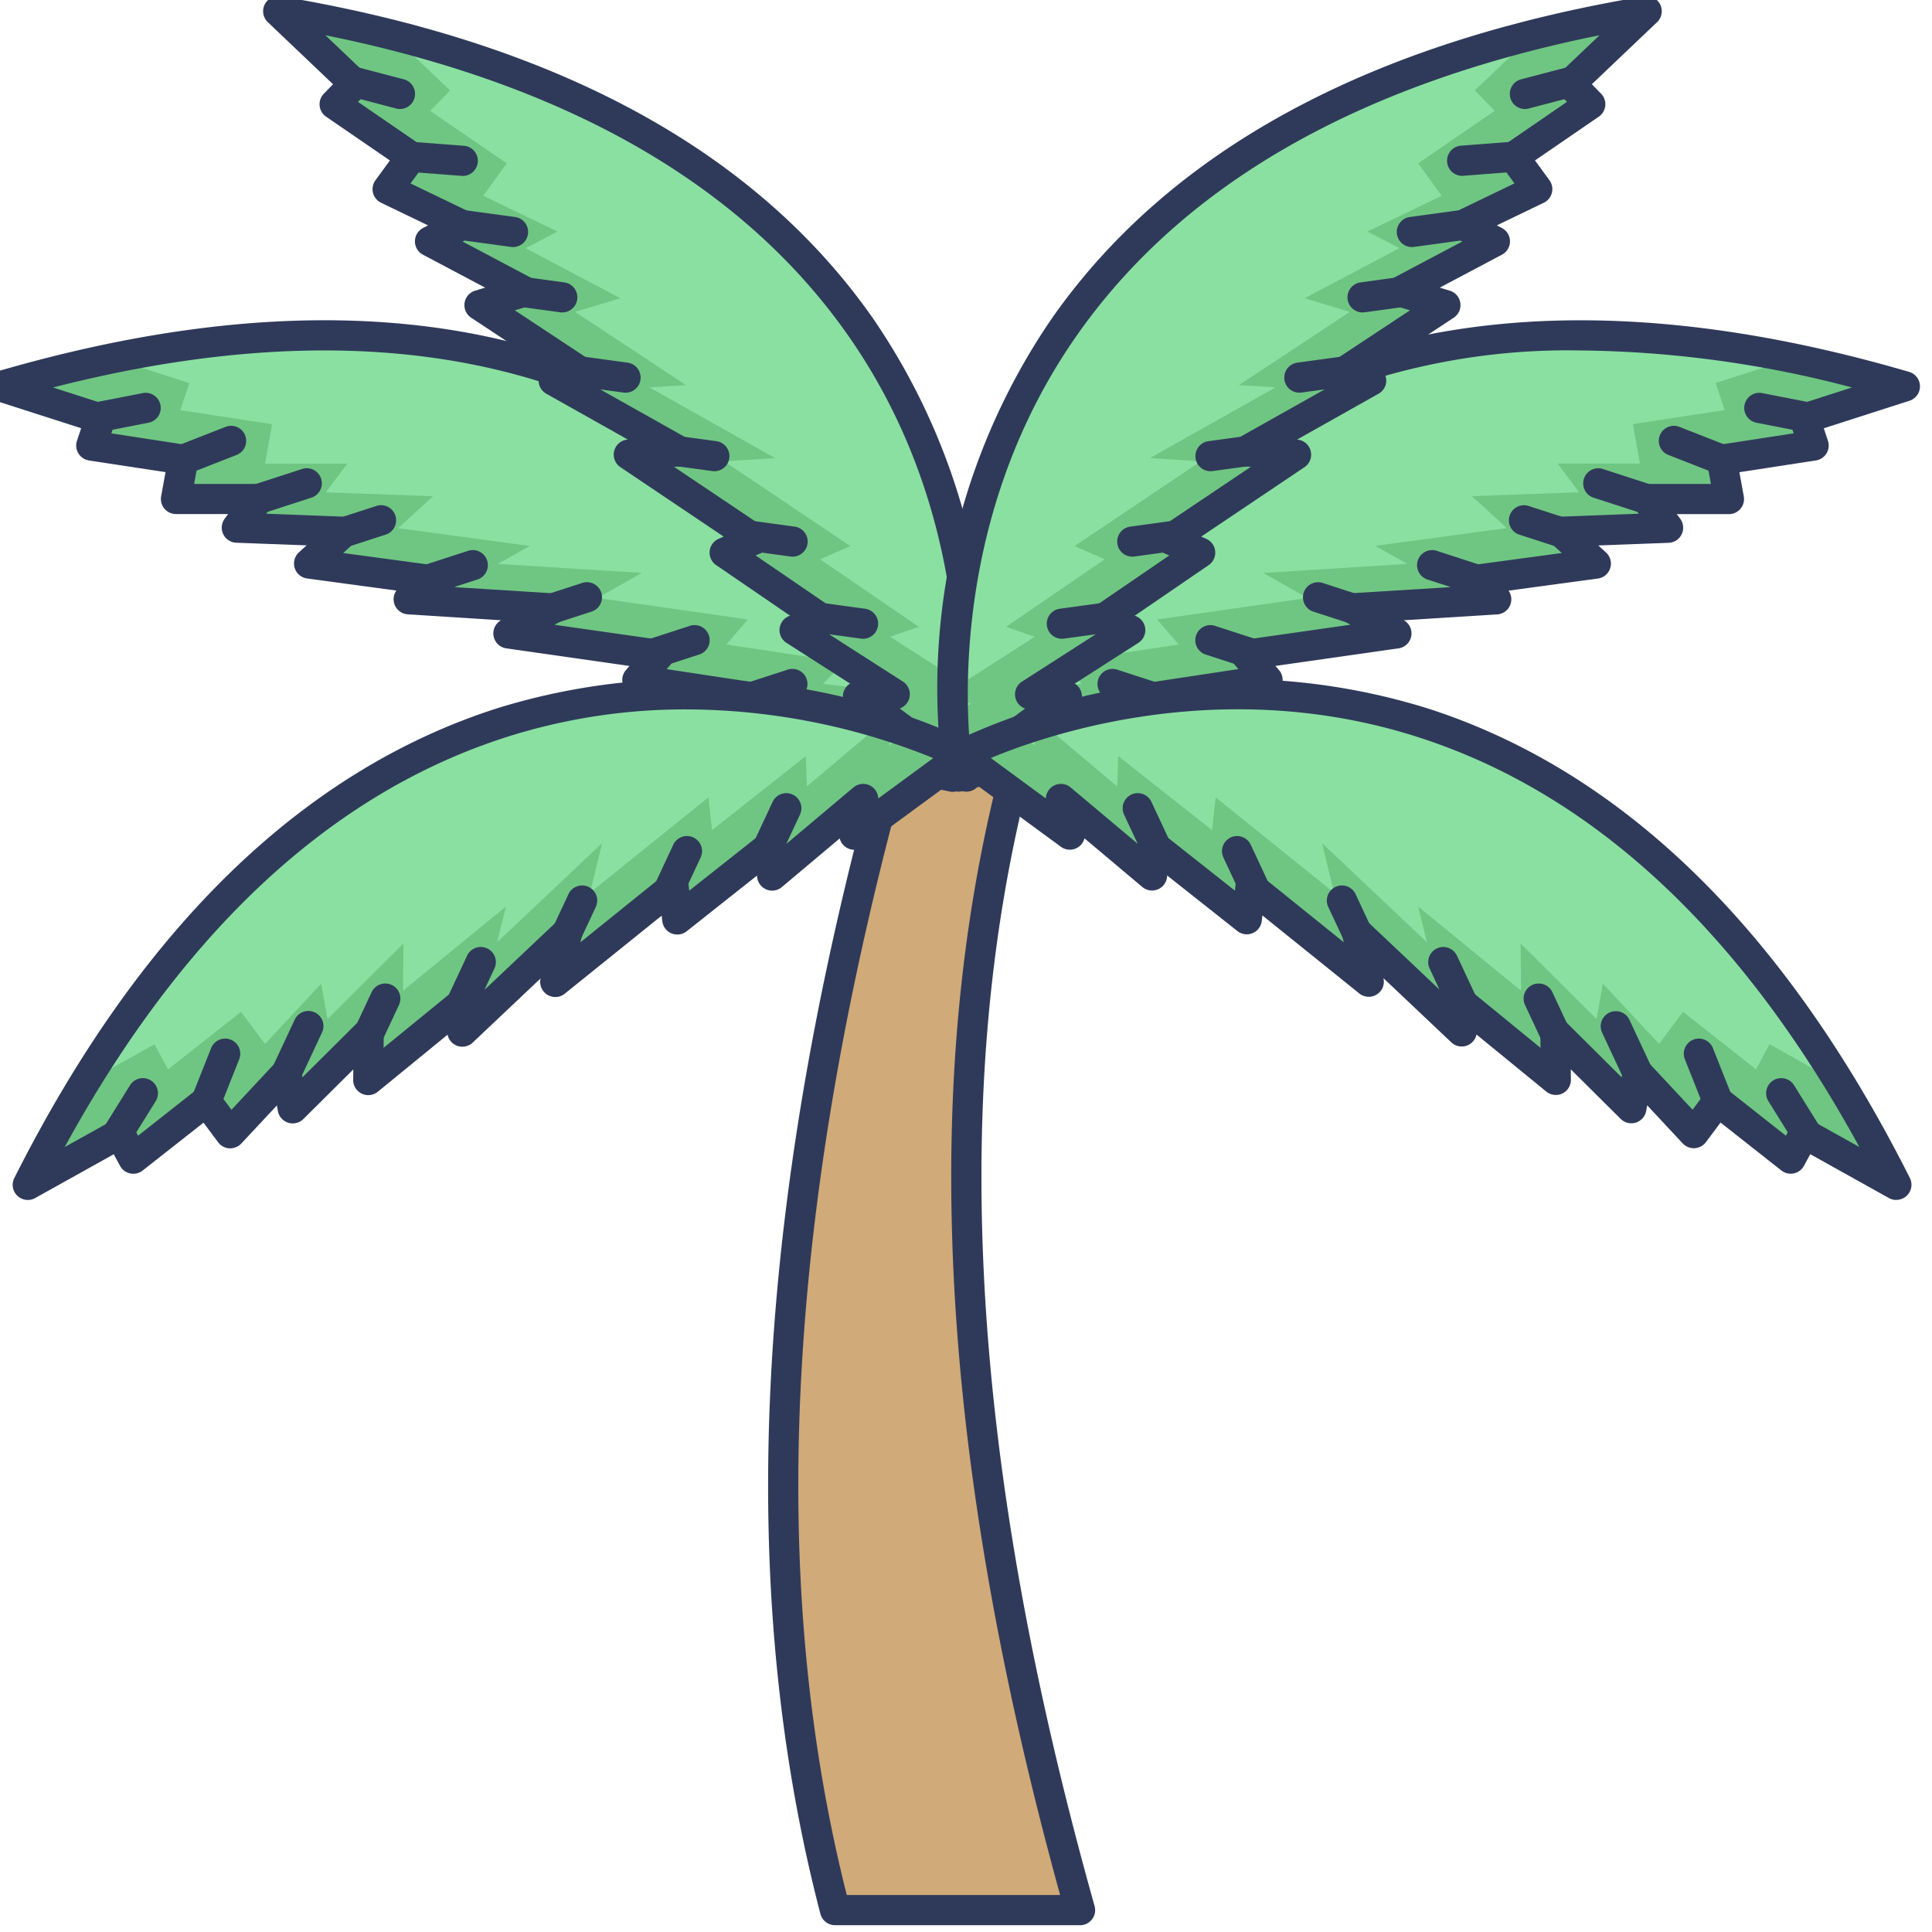 <svg id="icon" height="512" viewBox="0 0 128 128" width="512" xmlns="http://www.w3.org/2000/svg"><path d="m71.553 126.548c-7.211-25.688-11-53.36-3.32-78.919l-7.421-2.895c-7.955 26.476-12.452 55.073-5.491 81.814z" fill="#d0aa79"/><path d="m71.553 127.548h-16.232a1 1 0 0 1 -.967-.748c-6.012-23.091-4.212-50.029 5.5-82.353a1 1 0 0 1 1.322-.644l7.424 2.897a1 1 0 0 1 .594 1.22c-6.5 21.618-5.409 47.25 3.325 78.361a1 1 0 0 1 -.963 1.27zm-15.455-2h14.138c-8.4-30.5-9.453-55.815-3.221-77.321l-5.555-2.166c-9.23 31.152-10.985 57.173-5.36 79.487z" fill="#2f3a5a"/><path d="m63.105 51.451s11.149-41.037 63.095-25.851l-6.642 2.135.6 1.79-6.084.934.474 2.61h-5.456l1.424 1.9-7.1.267 2.317 2.11-8.733 1.174 2.135 1.186-9.548.6 2.935 1.658-9.963 1.423 1.423 1.661-7.828 1.186 1.424 1.423-7.828.949 2.135 1.186z" fill="#8ae0a1"/><path d="m120.16 29.521-6.086.934.481 2.611h-5.455l1.423 1.894-7.107.271 2.314 2.1-8.73 1.191 2.13 1.188-9.543.593 2.934 1.659-9.962 1.423 1.423 1.659-7.831 1.188 1.423 1.423-7.823.951 2.131 1.188-8.775 1.658a30.994 30.994 0 0 1 1.389-3.736c.13-.28.261-.576.4-.882.113-.244.236-.489.358-.751l6.426-.777-1.423-1.423 7.83-1.183-1.423-1.659 9.961-1.423-2.933-1.659 9.543-.6-2.135-1.194 8.731-1.178-2.314-2.113 7.1-.262-1.423-1.9h5.457l-.472-2.611 6.086-.934-.6-1.79 5.108-1.641c2.374.5 4.854 1.109 7.429 1.859l-6.644 2.139z" fill="#6fc682"/><path d="m65.986 47.436-1.492.28c.13-.28.261-.576.4-.882z" fill="#8ae0a1"/><g fill="#2f3a5a"><path d="m63.1 52.451a1 1 0 0 1 -.964-1.262 43.366 43.366 0 0 1 19.738-24.389c11.833-6.627 26.841-7.354 44.609-2.162a1 1 0 0 1 .026 1.912l-5.679 1.826.277.83a1 1 0 0 1 -.8 1.3l-5.067.779.29 1.6a1 1 0 0 1 -.983 1.178h-3.457l.223.3a1 1 0 0 1 -.762 1.6l-4.659.175.509.463a1 1 0 0 1 -.54 1.73l-5.916.8a1 1 0 0 1 -.755 1.575l-6.183.388a1 1 0 0 1 -.351 1.861l-8.156 1.164.238.277a1 1 0 0 1 -.61 1.639l-5.871.89.024.024a1 1 0 0 1 -.587 1.7l-4.971.6a1 1 0 0 1 -.657 1.522l-8.776 1.663a1.055 1.055 0 0 1 -.19.017zm41.622-29.232a44.07 44.07 0 0 0 -21.847 5.308c-11.757 6.573-16.767 17.573-18.275 21.624l4.441-.84a1 1 0 0 1 .588-1.7l5.789-.7a1 1 0 0 1 .582-1.667l6.045-.916-.25-.291a1 1 0 0 1 .618-1.641l7.055-1.007-.378-.214a1 1 0 0 1 .429-1.868l6.551-.407a1 1 0 0 1 .793-1.368l6.611-.894-.733-.667a1 1 0 0 1 .637-1.738l5.194-.2-.277-.371a1 1 0 0 1 .8-1.6h4.258l-.26-1.43a1 1 0 0 1 .832-1.167l4.91-.755-.222-.664a1 1 0 0 1 .643-1.269l3.442-1.107a72.783 72.783 0 0 0 -17.972-2.451z"/><path d="m114.076 31.455a.993.993 0 0 1 -.364-.07l-3.151-1.233a1 1 0 1 1 .728-1.862l3.151 1.233a1 1 0 0 1 -.364 1.932z"/><path d="m119.72 28.642a.979.979 0 0 1 -.193-.019l-3.158-.616a1 1 0 1 1 .383-1.963l3.158.616a1 1 0 0 1 -.19 1.982z"/><path d="m109.1 34.064a1.012 1.012 0 0 1 -.309-.049l-3.255-1.056a1 1 0 0 1 .617-1.9l3.255 1.055a1 1 0 0 1 -.308 1.952z"/><path d="m103.614 36.329a1 1 0 0 1 -.308-.049l-2.6-.843a1 1 0 1 1 .617-1.9l2.6.842a1 1 0 0 1 -.309 1.952z"/><path d="m97.6 39.326a1 1 0 0 1 -.309-.049l-2.67-.867a1 1 0 1 1 .617-1.9l2.67.867a1 1 0 0 1 -.308 1.951z"/><path d="m90.146 41.487a1 1 0 0 1 -.309-.049l-2.774-.9a1 1 0 1 1 .617-1.9l2.774.9a1 1 0 0 1 -.308 1.951z"/><path d="m83.492 44.486a1.006 1.006 0 0 1 -.308-.049l-3.255-1.056a1 1 0 1 1 .617-1.9l3.254 1.054a1 1 0 0 1 -.309 1.951z"/><path d="m76.925 47.359a1.007 1.007 0 0 1 -.309-.049l-3.255-1.057a1 1 0 0 1 .618-1.9l3.254 1.056a1 1 0 0 1 -.308 1.952z"/></g><path d="m63.105 51.451s-11.149-41.037-63.099-25.851l6.642 2.13-.6 1.79 6.084.934-.475 2.61h5.456l-1.423 1.9 7.1.267-2.317 2.11 8.735 1.182-2.135 1.186 9.548.6-2.935 1.658 9.962 1.423-1.418 1.657 7.828 1.186-1.423 1.423 7.828.949-2.135 1.186z" fill="#8ae0a1"/><path d="m6.05 29.521 6.085.934-.48 2.611h5.457l-1.424 1.894 7.107.271-2.313 2.1 8.73 1.187-2.13 1.188 9.542.593-2.933 1.659 9.962 1.423-1.423 1.663 7.831 1.188-1.423 1.423 7.822.951-2.13 1.188 8.77 1.658a30.853 30.853 0 0 0 -1.388-3.736c-.131-.28-.262-.576-.4-.882-.114-.244-.236-.489-.358-.751l-6.426-.777 1.423-1.423-7.828-1.183 1.423-1.659-9.962-1.423 2.934-1.659-9.543-.6 2.13-1.188-8.73-1.178 2.313-2.113-7.1-.262 1.424-1.9h-5.455l.471-2.611-6.085-.934.6-1.79-5.105-1.65c-2.375.5-4.854 1.109-7.43 1.859l6.644 2.139z" fill="#6fc682"/><path d="m60.223 47.436 1.493.28c-.131-.28-.262-.576-.4-.882z" fill="#8ae0a1"/><path d="m63.1 52.451a1.052 1.052 0 0 1 -.185-.017l-8.776-1.661a1 1 0 0 1 -.657-1.522l-4.971-.6a1 1 0 0 1 -.587-1.7l.024-.024-5.871-.89a1 1 0 0 1 -.61-1.639l.238-.277-8.16-1.166a1 1 0 0 1 -.351-1.861l-6.178-.394a1 1 0 0 1 -.755-1.575l-5.917-.8a1 1 0 0 1 -.539-1.73l.508-.463-4.659-.175a1 1 0 0 1 -.762-1.6l.223-.3h-3.456a1 1 0 0 1 -.983-1.178l.29-1.6-5.066-.771a1 1 0 0 1 -.8-1.308l.277-.829-5.677-1.824a1 1 0 0 1 -.694-.965 1 1 0 0 1 .72-.947c17.774-5.193 32.779-4.465 44.609 2.165a43.357 43.357 0 0 1 19.734 24.389 1 1 0 0 1 -.965 1.262zm-5.933-3.14 4.44.84c-1.507-4.051-6.516-15.051-18.276-21.624-10.628-5.941-24.013-6.9-39.819-2.856l3.442 1.107a1 1 0 0 1 .646 1.269l-.222.664 4.91.755a1 1 0 0 1 .832 1.167l-.26 1.43h4.258a1 1 0 0 1 .8 1.6l-.277.37 5.194.2a1 1 0 0 1 .636 1.738l-.733.667 6.612.894a1 1 0 0 1 .79 1.368l6.548.411a1 1 0 0 1 .43 1.868l-.378.214 7.06 1.007a1 1 0 0 1 .618 1.641l-.25.291 6.045.916a1 1 0 0 1 .586 1.666l5.789.7a1 1 0 0 1 .588 1.7z" fill="#2f3a5a"/><path d="m12.134 31.455a1 1 0 0 1 -.364-1.932l3.151-1.233a1 1 0 1 1 .728 1.862l-3.149 1.233a.993.993 0 0 1 -.366.07z" fill="#2f3a5a"/><path d="m6.49 28.642a1 1 0 0 1 -.19-1.982l3.158-.616a1 1 0 0 1 .383 1.963l-3.158.616a.979.979 0 0 1 -.193.019z" fill="#2f3a5a"/><path d="m17.115 34.064a1 1 0 0 1 -.308-1.952l3.254-1.055a1 1 0 0 1 .617 1.9l-3.254 1.056a1.012 1.012 0 0 1 -.309.051z" fill="#2f3a5a"/><path d="m22.6 36.329a1 1 0 0 1 -.309-1.952l2.6-.842a1 1 0 1 1 .617 1.9l-2.6.843a1 1 0 0 1 -.308.051z" fill="#2f3a5a"/><path d="m28.605 39.326a1 1 0 0 1 -.308-1.951l2.671-.867a1 1 0 1 1 .617 1.9l-2.671.867a1 1 0 0 1 -.309.051z" fill="#2f3a5a"/><path d="m36.064 41.487a1 1 0 0 1 -.308-1.951l2.774-.9a1 1 0 1 1 .617 1.9l-2.774.9a1.007 1.007 0 0 1 -.309.051z" fill="#2f3a5a"/><path d="m42.718 44.486a1 1 0 0 1 -.309-1.951l3.254-1.056a1 1 0 1 1 .617 1.9l-3.254 1.056a1.006 1.006 0 0 1 -.308.051z" fill="#2f3a5a"/><path d="m49.285 47.359a1 1 0 0 1 -.308-1.952l3.254-1.056a1 1 0 0 1 .618 1.9l-3.255 1.059a1.007 1.007 0 0 1 -.309.049z" fill="#2f3a5a"/><path d="m64.028 51.45s7.791-41.805-45.594-50.706l5.054 4.809-1.316 1.352 5.073 3.485-1.561 2.144 4.916 2.371-2.109 1.095 6.281 3.327-3 .894 7.354 4.86-2.439.14 8.339 4.689-3.364.218 8.355 5.611-2 .877 6.535 4.47-1.9.663 6.631 4.251-2.439.141z" fill="#8ae0a1"/><path d="m22.171 6.906 5.075 3.486-1.567 2.142 4.914 2.371-2.105 1.088 6.283 3.332-3 .89 7.347 4.863-2.434.144 8.338 4.678-3.362.219 8.353 5.611-2 .876 6.537 4.472-1.9.663 6.63 4.259-2.435.143 7.182 5.307a31.034 31.034 0 0 0 .373-3.968c0-.309.015-.633.022-.969 0-.27 0-.543 0-.832l-5.45-3.492 1.9-.663-6.537-4.473 2-.875-8.353-5.611 3.363-.219-8.327-4.688 2.434-.144-7.352-4.856 3-.9-6.279-3.32 2.109-1.1-4.914-2.371 1.559-2.147-5.075-3.478 1.32-1.35-3.883-3.694c-2.355-.584-4.854-1.111-7.5-1.554l5.054 4.814z" fill="#6fc682"/><path d="m63.177 46.582 1.223.9c0-.309.015-.633.022-.969z" fill="#8ae0a1"/><path d="m64.027 52.45a1 1 0 0 1 -.594-.2l-7.183-5.305a1 1 0 0 1 .07-1.656l-4.216-2.7a1 1 0 0 1 .21-1.786l.033-.011-4.9-3.353a1 1 0 0 1 .163-1.741l.335-.147-6.841-4.6a1 1 0 0 1 .493-1.828l-5.4-3.037a1 1 0 0 1 0-1.746l-4.98-3.29a1 1 0 0 1 .266-1.793l.66-.2-4.12-2.182a1 1 0 0 1 .008-1.772l.331-.17-3.113-1.5a1 1 0 0 1 -.374-1.49l.957-1.313-4.227-2.9a1 1 0 0 1 -.15-1.522l.611-.627-4.322-4.113a1 1 0 0 1 .856-1.711c18.258 3.043 31.46 10.222 39.236 21.333a43.368 43.368 0 0 1 7.175 30.543 1 1 0 0 1 -.617.748 1.016 1.016 0 0 1 -.367.069zm-4.414-5.506 3.635 2.686c.4-4.308.666-16.386-7.068-27.419-6.99-9.969-18.627-16.647-34.623-19.876l2.621 2.493a1 1 0 0 1 .027 1.422l-.489.5 4.1 2.814a1 1 0 0 1 .242 1.413l-.858 1.177 3.832 1.846a1 1 0 0 1 .026 1.789l-.412.212 4.594 2.433a1 1 0 0 1 -.182 1.843l-.95.282 5.566 3.678a1 1 0 0 1 .119 1.576l5.721 3.216a1 1 0 0 1 -.426 1.87l-.432.028 5.915 3.973a1 1 0 0 1 -.156 1.746l-.352.154 5.046 3.451a1 1 0 0 1 -.2 1.756l4.91 3.148a1 1 0 0 1 -.209 1.785z" fill="#2f3a5a"/><path d="m30.62 11.649c-.025 0-.052 0-.077 0l-3.374-.259a1 1 0 1 1 .152-1.994l3.374.259a1 1 0 0 1 -.075 2z" fill="#2f3a5a"/><path d="m26.5 7.222a.976.976 0 0 1 -.255-.033l-3.112-.817a1 1 0 0 1 .508-1.934l3.112.817a1 1 0 0 1 -.253 1.967z" fill="#2f3a5a"/><path d="m33.988 16.368a1.035 1.035 0 0 1 -.136-.009l-3.39-.463a1 1 0 1 1 .271-1.982l3.39.463a1 1 0 0 1 -.135 1.991z" fill="#2f3a5a"/><path d="m37.255 20.7a1.062 1.062 0 0 1 -.137-.009l-2.705-.37a1 1 0 0 1 .272-1.982l2.7.37a1 1 0 0 1 -.135 1.991z" fill="#2f3a5a"/><path d="m41.442 26.017a1.047 1.047 0 0 1 -.136-.009l-2.782-.38a1 1 0 0 1 .272-1.982l2.781.38a1 1 0 0 1 -.135 1.991z" fill="#2f3a5a"/><path d="m47.329 31.22a.912.912 0 0 1 -.137-.01l-2.892-.395a1 1 0 1 1 .271-1.981l2.89.395a1 1 0 0 1 -.135 1.991z" fill="#2f3a5a"/><path d="m52.518 36.88a1.062 1.062 0 0 1 -.137-.009l-3.39-.463a1 1 0 0 1 .272-1.982l3.389.464a1 1 0 0 1 -.134 1.99z" fill="#2f3a5a"/><path d="m57.186 42.321a1.062 1.062 0 0 1 -.137-.009l-3.391-.463a1 1 0 0 1 .272-1.982l3.39.464a1 1 0 0 1 -.134 1.99z" fill="#2f3a5a"/><path d="m63.5 51.45s-7.789-41.805 45.6-50.706l-5.054 4.809 1.316 1.352-5.073 3.485 1.561 2.144-4.914 2.371 2.103 1.095-6.281 3.327 3 .894-7.354 4.86 2.439.14-8.339 4.689 3.364.218-8.355 5.611 2 .877-6.535 4.47 1.9.663-6.631 4.251 2.439.141z" fill="#8ae0a1"/><path d="m105.359 6.906-5.075 3.486 1.567 2.142-4.914 2.371 2.105 1.088-6.283 3.332 3 .89-7.348 4.863 2.435.144-8.338 4.678 3.362.219-8.353 5.611 2 .876-6.537 4.472 1.9.663-6.63 4.259 2.435.143-7.185 5.308a31.034 31.034 0 0 1 -.373-3.968c0-.309-.015-.633-.022-.969 0-.27 0-.543 0-.832l5.45-3.492-1.9-.663 6.537-4.473-2-.875 8.353-5.611-3.363-.219 8.333-4.689-2.435-.144 7.351-4.856-3-.9 6.279-3.32-2.109-1.1 4.914-2.371-1.559-2.147 5.075-3.485-1.32-1.35 3.886-3.7c2.355-.584 4.854-1.111 7.5-1.554l-5.054 4.814z" fill="#6fc682"/><path d="m64.353 46.582-1.223.9c0-.309-.015-.633-.022-.969z" fill="#8ae0a1"/><path d="m63.5 52.45a1 1 0 0 1 -.983-.817 43.359 43.359 0 0 1 7.175-30.544c7.778-11.11 20.98-18.289 39.24-21.332a1 1 0 0 1 .853 1.711l-4.321 4.112.611.627a1 1 0 0 1 -.15 1.522l-4.227 2.9.957 1.313a1 1 0 0 1 -.374 1.49l-3.113 1.5.331.17a1 1 0 0 1 .008 1.772l-4.119 2.182.658.2a1 1 0 0 1 .267 1.793l-4.982 3.292a1 1 0 0 1 0 1.746l-5.4 3.037a1 1 0 0 1 .493 1.828l-6.843 4.6.335.147a1 1 0 0 1 .163 1.741l-4.9 3.353.032.011a1 1 0 0 1 .21 1.786l-4.216 2.7a1 1 0 0 1 .07 1.656l-7.175 5.308a1 1 0 0 1 -.6.196zm42.473-50.115c-16 3.229-27.634 9.907-34.622 19.876-7.736 11.032-7.47 23.111-7.07 27.419l3.635-2.686a1 1 0 0 1 -.209-1.785l4.91-3.149a1 1 0 0 1 -.2-1.755l5.05-3.455-.352-.154a1 1 0 0 1 -.156-1.746l5.915-3.973-.432-.028a1 1 0 0 1 -.425-1.87l5.719-3.216a1.014 1.014 0 0 1 -.3-.481 1 1 0 0 1 .414-1.095l5.566-3.678-.948-.282a1 1 0 0 1 -.183-1.843l4.594-2.433-.411-.212a1 1 0 0 1 .032-1.789l3.835-1.85-.856-1.175a1 1 0 0 1 .242-1.413l4.095-2.814-.489-.5a1 1 0 0 1 .028-1.422z" fill="#2f3a5a"/><path d="m96.91 11.649a1 1 0 0 1 -.075-2l3.374-.259a1 1 0 1 1 .152 1.994l-3.374.259c-.025.005-.051.006-.077.006z" fill="#2f3a5a"/><path d="m101.031 7.223a1 1 0 0 1 -.253-1.968l3.114-.817a1 1 0 0 1 .507 1.934l-3.113.817a.977.977 0 0 1 -.255.034z" fill="#2f3a5a"/><path d="m93.542 16.368a1 1 0 0 1 -.135-1.991l3.39-.463a1 1 0 1 1 .271 1.982l-3.389.463a1.062 1.062 0 0 1 -.137.009z" fill="#2f3a5a"/><path d="m90.275 20.7a1 1 0 0 1 -.134-1.991l2.7-.37a1 1 0 1 1 .271 1.982l-2.7.37a1.062 1.062 0 0 1 -.137.009z" fill="#2f3a5a"/><path d="m86.088 26.017a1 1 0 0 1 -.135-1.991l2.781-.38a1 1 0 0 1 .272 1.982l-2.781.38a1.062 1.062 0 0 1 -.137.009z" fill="#2f3a5a"/><path d="m80.2 31.22a1 1 0 0 1 -.135-1.991l2.891-.395a1 1 0 1 1 .272 1.981l-2.891.395a.912.912 0 0 1 -.137.01z" fill="#2f3a5a"/><path d="m75.012 36.88a1 1 0 0 1 -.135-1.99l3.391-.464a1 1 0 1 1 .271 1.982l-3.391.463a1.035 1.035 0 0 1 -.136.009z" fill="#2f3a5a"/><path d="m70.345 42.321a1 1 0 0 1 -.135-1.99l3.39-.464a1 1 0 1 1 .271 1.982l-3.39.463a1.035 1.035 0 0 1 -.136.009z" fill="#2f3a5a"/><path d="m63.675 50.022s37.606-19.853 61.957 28.478l-6.093-3.4-.9 1.659-4.834-3.81-1.584 2.128-3.721-3.984-.416 2.336-5.042-5.01.039 3.133-6.825-5.579.59 2.37-6.953-6.571.791 3.277-7.839-6.312-.245 2.174-6.208-4.911-.069 2.012-6.035-5.075.589 2.37z" fill="#8ae0a1"/><path d="m118.638 76.765-4.838-3.811-1.581 2.132-3.719-3.986-.414 2.333-5.047-5.011.04 3.127-6.825-5.572.586 2.368-6.946-6.571.789 3.277-7.838-6.311-.245 2.17-6.209-4.91-.069 2.012-6.034-5.069.586 2.367-7.2-5.282a30.975 30.975 0 0 1 3.679-1.535c.293-.095.6-.2.918-.308.256-.084.519-.161.793-.251l4.953 4.166.069-2.011 6.214 4.911.242-2.172 7.838 6.311-.789-3.276 6.951 6.564-.585-2.367 6.819 5.578-.036-3.138 5.035 5.01.42-2.339 3.723 3.988 1.587-2.125 4.835 3.811.9-1.662 4.685 2.613c1.257 2.076 2.5 4.305 3.711 6.7l-6.1-3.4z" fill="#6fc682"/><path d="m68.576 49.389-1.223-.9c.293-.095.6-.2.918-.308z" fill="#8ae0a1"/><path d="m125.632 79.5a1 1 0 0 1 -.487-.127l-5.209-2.905-.418.769a1 1 0 0 1 -1.5.308l-4.027-3.173-.971 1.3a1 1 0 0 1 -.746.4 1.018 1.018 0 0 1 -.787-.316l-2.357-2.526-.066.366a1 1 0 0 1 -1.689.534l-3.307-3.285.009.686a1 1 0 0 1 -1.633.787l-4.623-3.779a1 1 0 0 1 -1.665.522l-4.5-4.256a1 1 0 0 1 -1.6 1.013l-6.42-5.169-.04.363a1 1 0 0 1 -1.615.673l-4.656-3.684v.033a1 1 0 0 1 -1.642.731l-3.834-3.224a1 1 0 0 1 -1.561.56l-7.2-5.283a1 1 0 0 1 .125-1.69 43.373 43.373 0 0 1 31.3-2.218c12.918 4.126 23.691 14.6 32.02 31.134a1 1 0 0 1 -.893 1.45zm-6.093-5.4a1 1 0 0 1 .487.127l3.159 1.762c-7.832-14.315-17.665-23.446-29.259-27.16-12.832-4.11-24.287-.271-28.282 1.392l3.645 2.679a1 1 0 0 1 1.643-.73l4.468 3.752a1 1 0 0 1 1.617-.708l4.8 3.794.042-.382a1 1 0 0 1 1.621-.668l5.55 4.47-.1-.422a1 1 0 0 1 1.658-.961l4.77 4.507a1 1 0 0 1 1.54-.354l5.165 4.223-.013-.989a1 1 0 0 1 1.7-.723l3.688 3.665.081-.456a1 1 0 0 1 1.715-.507l2.905 3.112.861-1.166a1 1 0 0 1 1.421-.188l3.9 3.075.334-.616a1 1 0 0 1 .879-.523z" fill="#2f3a5a"/><path d="m113.805 73.955a1 1 0 0 1 -.93-.631l-1.249-3.145a1 1 0 0 1 1.859-.739l1.249 3.145a1 1 0 0 1 -.929 1.37z" fill="#2f3a5a"/><path d="m119.712 76.16a1 1 0 0 1 -.85-.47l-1.7-2.73a1 1 0 0 1 1.7-1.059l1.7 2.729a1 1 0 0 1 -.32 1.378.99.99 0 0 1 -.53.152z" fill="#2f3a5a"/><path d="m108.5 72.093a1 1 0 0 1 -.907-.576l-1.449-3.1a1 1 0 1 1 1.812-.848l1.449 3.1a1 1 0 0 1 -.905 1.424z" fill="#2f3a5a"/><path d="m103.1 69.633a1 1 0 0 1 -.908-.577l-1.155-2.473a1 1 0 0 1 1.813-.846l1.155 2.472a1 1 0 0 1 -.484 1.33.988.988 0 0 1 -.421.094z" fill="#2f3a5a"/><path d="m96.812 67.284a1 1 0 0 1 -.908-.576l-1.188-2.543a1 1 0 1 1 1.812-.847l1.189 2.543a1 1 0 0 1 -.905 1.423z" fill="#2f3a5a"/><path d="m90.143 63.307a1 1 0 0 1 -.908-.577l-1.235-2.642a1 1 0 0 1 1.813-.847l1.235 2.643a1 1 0 0 1 -.905 1.423z" fill="#2f3a5a"/><path d="m83.41 60.49a1 1 0 0 1 -.907-.576l-1.449-3.1a1 1 0 0 1 1.812-.847l1.449 3.1a1 1 0 0 1 -.482 1.33 1.015 1.015 0 0 1 -.423.093z" fill="#2f3a5a"/><path d="m76.828 57.649a1 1 0 0 1 -.907-.577l-1.448-3.1a1 1 0 0 1 1.812-.847l1.448 3.1a1 1 0 0 1 -.905 1.423z" fill="#2f3a5a"/><path d="m63.8 50.022s-37.608-19.853-61.959 28.478l6.093-3.4.9 1.659 4.835-3.81 1.583 2.128 3.723-3.989.416 2.336 5.042-5.01-.039 3.133 6.825-5.579-.59 2.37 6.953-6.571-.791 3.277 7.839-6.312.243 2.174 6.208-4.906.069 2.012 6.036-5.075-.59 2.37z" fill="#8ae0a1"/><path d="m8.835 76.765 4.836-3.811 1.58 2.132 3.724-3.986.413 2.333 5.048-5.011-.036 3.125 6.825-5.572-.585 2.368 6.945-6.571-.789 3.277 7.838-6.311.242 2.172 6.206-4.91.069 2.012 6.034-5.069-.585 2.362 7.2-5.282a31 31 0 0 0 -3.678-1.535c-.294-.095-.6-.2-.919-.308-.256-.084-.518-.161-.793-.251l-4.954 4.171-.069-2.011-6.212 4.911-.242-2.172-7.833 6.31.789-3.276-6.952 6.564.586-2.367-6.823 5.578.035-3.133-5.035 5.01-.42-2.339-3.724 3.988-1.586-2.125-4.836 3.811-.9-1.662-4.683 2.613c-1.257 2.076-2.5 4.305-3.71 6.7l6.1-3.4z" fill="#6fc682"/><path d="m58.9 49.389 1.223-.9c-.294-.095-.6-.2-.919-.308z" fill="#8ae0a1"/><path d="m1.841 79.5a1 1 0 0 1 -.893-1.45c8.329-16.533 19.1-27.008 32.021-31.134a43.363 43.363 0 0 1 31.3 2.218 1 1 0 0 1 .125 1.69l-7.2 5.283a1 1 0 0 1 -1.561-.559l-3.833 3.223a1 1 0 0 1 -1.643-.731v-.034l-4.664 3.694a1 1 0 0 1 -1.614-.673l-.04-.364-6.421 5.17a1 1 0 0 1 -1.6-1.014l-4.5 4.255a1 1 0 0 1 -1.665-.522l-4.623 3.779a1 1 0 0 1 -1.63-.791l.008-.688-3.308 3.286a1 1 0 0 1 -1.69-.534l-.065-.367-2.36 2.527a1.03 1.03 0 0 1 -.786.316 1 1 0 0 1 -.746-.4l-.97-1.3-4.03 3.169a1 1 0 0 1 -1.5-.309l-.417-.768-5.21 2.905a1 1 0 0 1 -.485.123zm43.618-32.5a38.934 38.934 0 0 0 -11.911 1.835c-11.6 3.714-21.427 12.845-29.261 27.16l3.16-1.762a1.009 1.009 0 0 1 .766-.087 1 1 0 0 1 .6.484l.334.615 3.9-3.075a1 1 0 0 1 1.421.188l.868 1.166 2.906-3.112a1 1 0 0 1 1.715.507l.081.455 3.687-3.664a1 1 0 0 1 1.7.722l-.012.99 5.173-4.222a1 1 0 0 1 1.54.354l4.77-4.507a1 1 0 0 1 1.658.962l-.1.421 5.546-4.472a1 1 0 0 1 1.621.668l.042.382 4.8-3.794a1 1 0 0 1 1.617.709l4.464-3.754a1 1 0 0 1 1.643.73l3.644-2.673a43.771 43.771 0 0 0 -16.372-3.226z" fill="#2f3a5a"/><path d="m13.669 73.955a1 1 0 0 1 -.93-1.37l1.249-3.145a1 1 0 0 1 1.86.739l-1.248 3.145a1 1 0 0 1 -.931.631z" fill="#2f3a5a"/><path d="m7.762 76.16a1 1 0 0 1 -.848-1.53l1.7-2.729a1 1 0 0 1 1.7 1.059l-1.7 2.73a1 1 0 0 1 -.852.47z" fill="#2f3a5a"/><path d="m18.975 72.093a1 1 0 0 1 -.906-1.423l1.449-3.1a1 1 0 1 1 1.812.846l-1.448 3.1a1 1 0 0 1 -.907.577z" fill="#2f3a5a"/><path d="m24.369 69.633a1 1 0 0 1 -.905-1.424l1.156-2.473a1 1 0 0 1 1.813.848l-1.157 2.473a1 1 0 0 1 -.907.576z" fill="#2f3a5a"/><path d="m30.661 67.284a1 1 0 0 1 -.905-1.424l1.189-2.543a1 1 0 0 1 1.813.848l-1.19 2.543a1 1 0 0 1 -.907.576z" fill="#2f3a5a"/><path d="m37.331 63.307a1 1 0 0 1 -.905-1.423l1.235-2.643a1 1 0 0 1 1.813.847l-1.236 2.642a1 1 0 0 1 -.907.577z" fill="#2f3a5a"/><path d="m44.063 60.49a1 1 0 0 1 -.905-1.424l1.448-3.1a1 1 0 0 1 1.813.847l-1.448 3.1a1 1 0 0 1 -.908.577z" fill="#2f3a5a"/><path d="m50.645 57.649a1 1 0 0 1 -.906-1.423l1.449-3.1a1 1 0 0 1 1.812.847l-1.449 3.1a1 1 0 0 1 -.906.576z" fill="#2f3a5a"/></svg>